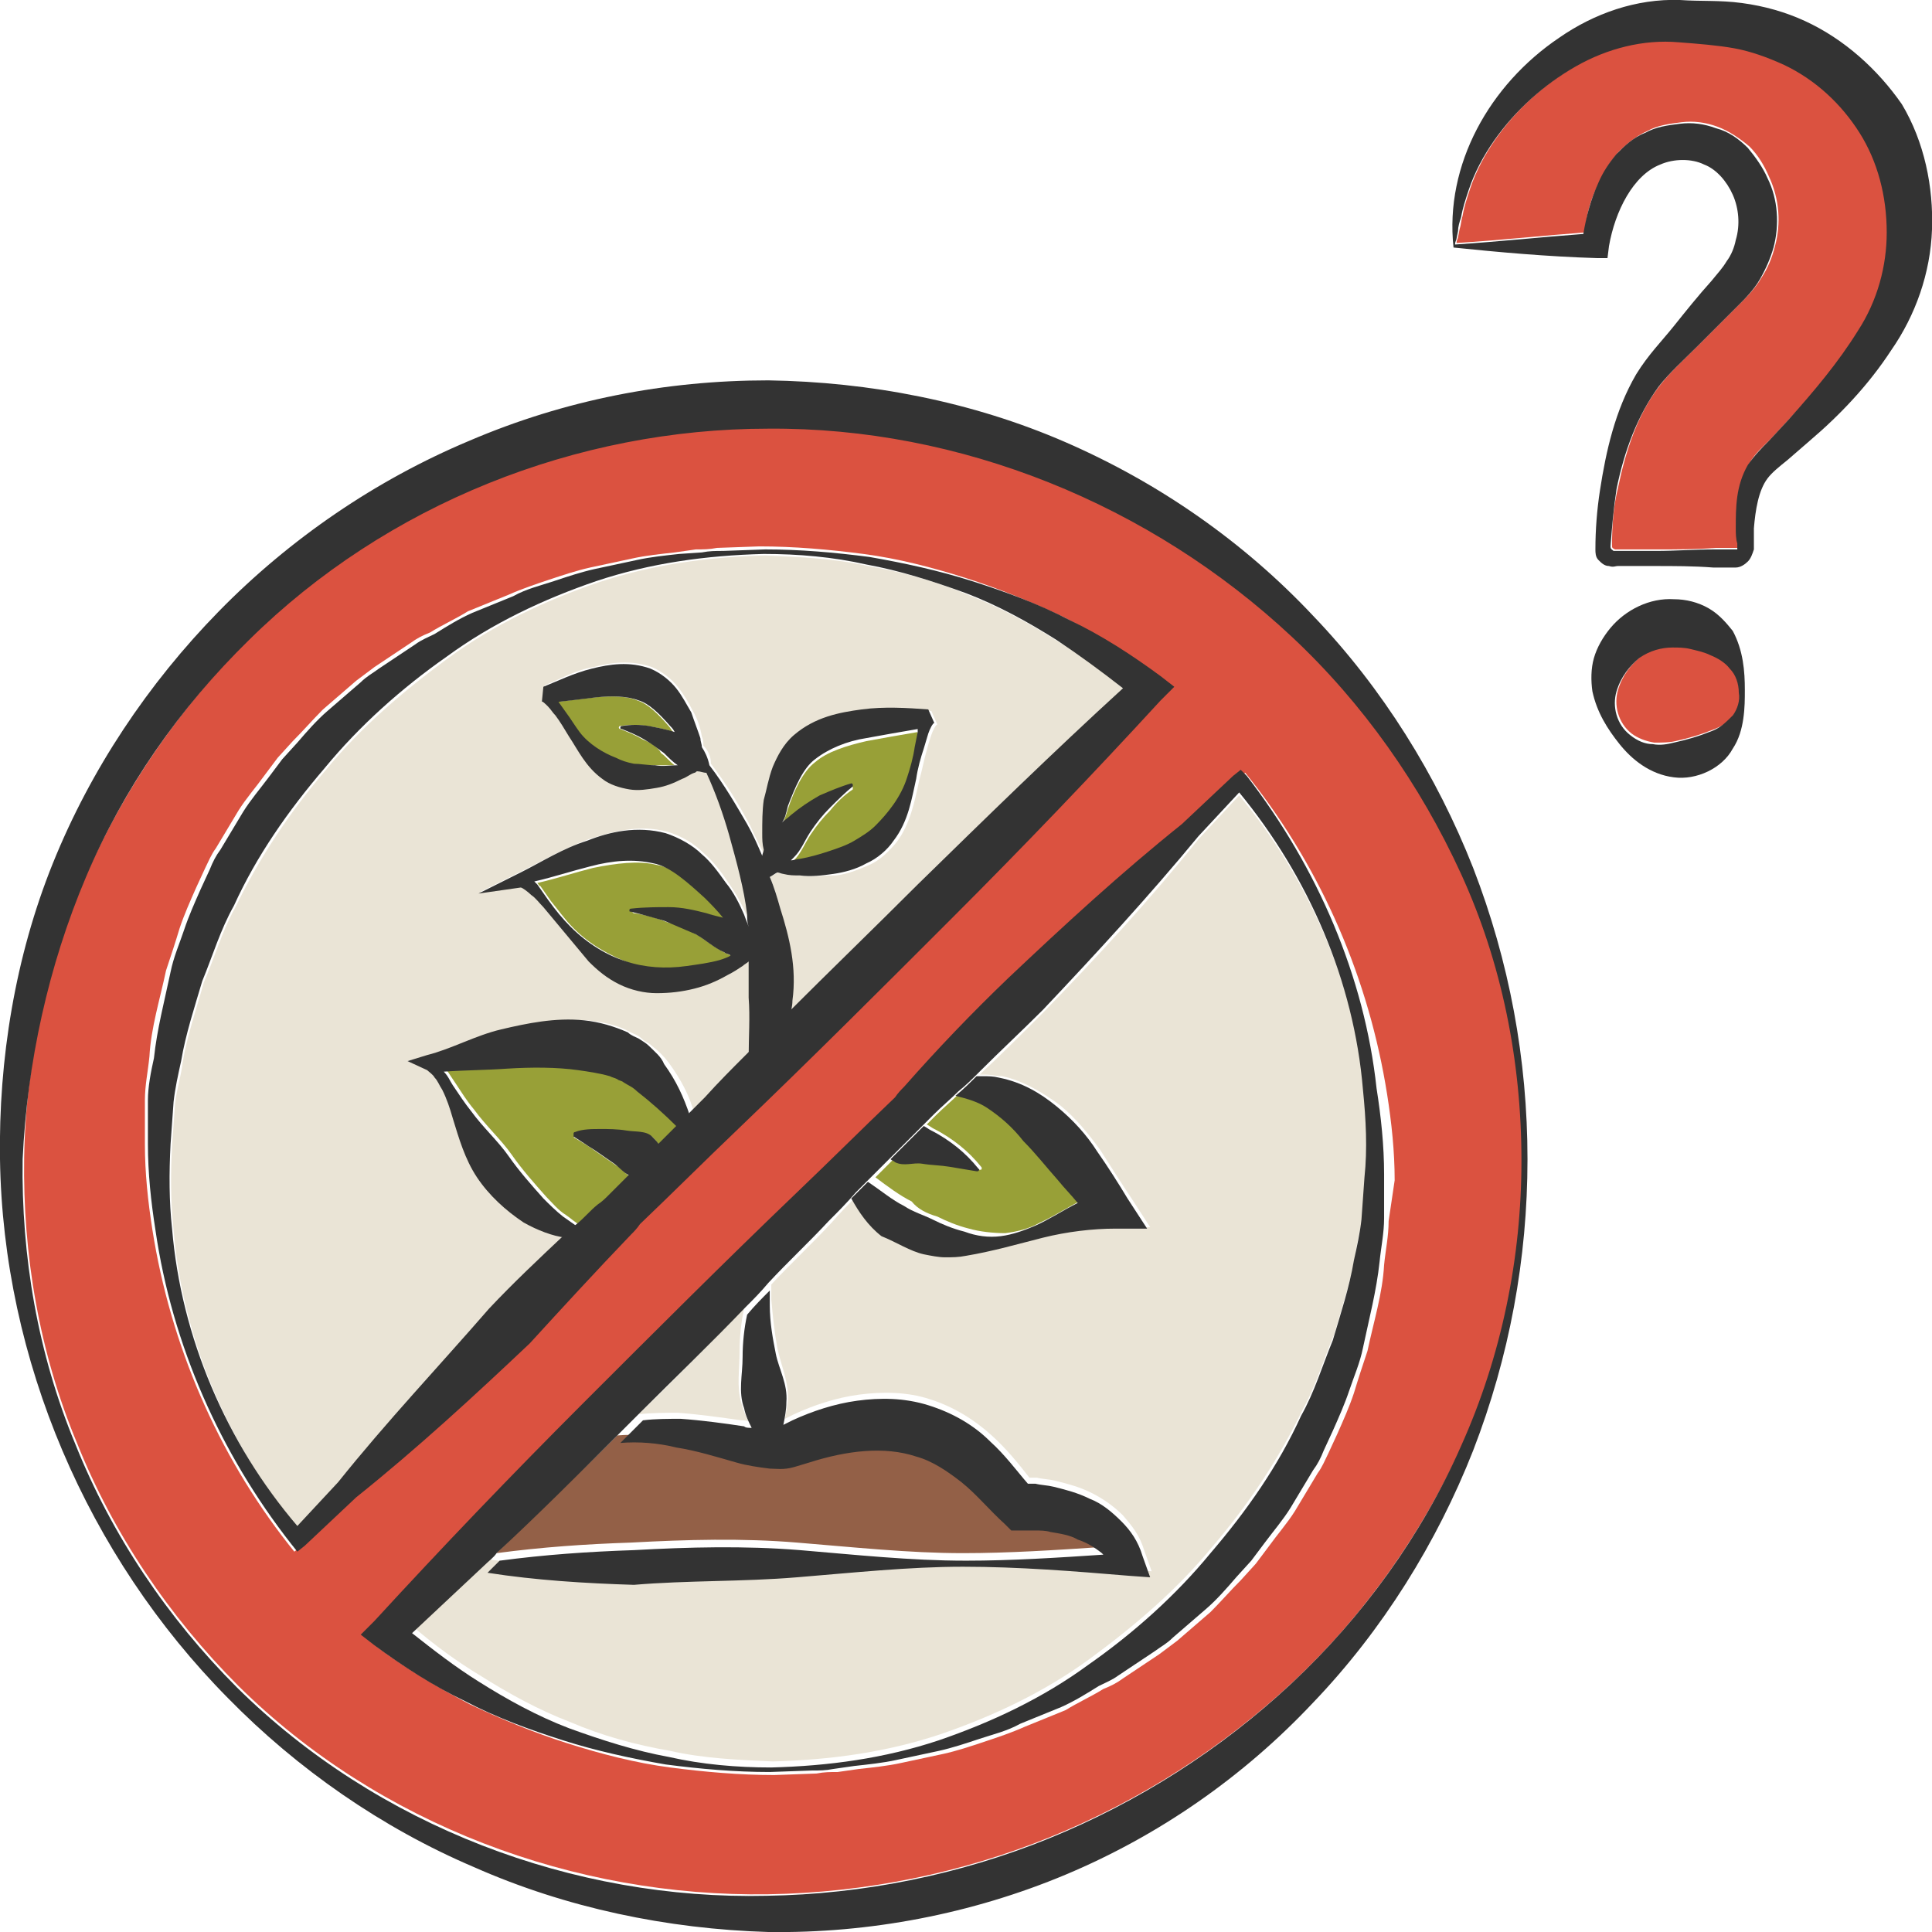 <?xml version="1.0" encoding="utf-8"?>
<!-- Generator: Adobe Illustrator 24.1.2, SVG Export Plug-In . SVG Version: 6.00 Build 0)  -->
<svg version="1.1" id="Layer_1" xmlns="http://www.w3.org/2000/svg" xmlns:xlink="http://www.w3.org/1999/xlink" x="0px" y="0px"
	 viewBox="0 0 128 128" style="enable-background:new 0 0 128 128;" xml:space="preserve">
<style type="text/css">
	.st0{fill:#EAE4D6;}
	.st1{fill:#98A037;}
	.st2{fill:#936047;}
	.st3{fill:#DB5240;}
	.st4{fill:#333333;}
</style>
<g>
	<path class="st0" d="M34.8,80.9c-1.3-0.8-2.3-1.8-3.1-3c-0.8-1.2-1.2-2.6-1.6-3.9c-0.2-0.6-0.4-1.3-0.7-1.9
		c-0.2-0.3-0.3-0.6-0.5-0.8c-0.2-0.3-0.4-0.5-0.5-0.5L27,70.3l1.5-0.4c1.6-0.4,3.2-1.3,4.9-1.7c1.7-0.4,3.5-0.7,5.5-0.6
		c1,0.1,2,0.3,2.9,0.8c0.2,0.1,0.5,0.2,0.7,0.4c0.2,0.2,0.5,0.3,0.7,0.5c0.4,0.3,0.8,0.7,1.1,1.1c0.8,1.1,1.4,2.2,1.7,3.4
		c0.3-0.3,0.7-0.7,1-1c0.9-0.9,1.8-1.8,2.7-2.8c0-1.4,0.1-2.7,0-4c-0.1-0.8,0-1.6,0-2.4c0,0,0,0,0,0c-0.1,0.1-0.3,0.2-0.4,0.3
		c-0.3,0.2-0.7,0.4-1,0.6c-0.7,0.4-1.4,0.7-2.2,0.9c-0.8,0.2-1.6,0.4-2.5,0.3c-0.8,0-1.8-0.2-2.5-0.6c-0.8-0.4-1.4-0.9-2-1.5
		c-0.6-0.6-1.1-1.2-1.5-1.8c-0.5-0.6-1-1.2-1.5-1.8c-0.3-0.3-0.5-0.6-0.8-0.8c-0.2-0.2-0.6-0.5-0.7-0.5l-2.8,0.4l2.8-1.4
		c1.4-0.7,2.8-1.5,4.4-2.1c1.6-0.5,3.3-1,5.2-0.5c1,0.3,1.8,0.8,2.4,1.4c0.7,0.6,1.2,1.3,1.6,1.9c0.5,0.7,0.9,1.4,1.2,2.1
		c0.1,0.2,0.2,0.5,0.3,0.8c0-0.3,0-0.5-0.1-0.8c-0.3-1.8-0.7-3.6-1.2-5.3c-0.4-1.4-0.9-2.8-1.5-4.1c-0.2,0-0.4,0-0.6-0.1
		c-0.1,0-0.1,0.1-0.2,0.1c-0.2,0.1-0.5,0.3-0.8,0.4c-0.5,0.3-1.1,0.4-1.7,0.6c-0.6,0.1-1.2,0.2-1.8,0.1c-0.6,0-1.3-0.3-1.8-0.7
		c-1.1-0.7-1.6-1.8-2.2-2.8c-0.3-0.5-0.6-0.9-0.9-1.4c-0.2-0.2-0.3-0.4-0.5-0.6c-0.1-0.2-0.4-0.4-0.4-0.3l0.1-1c1-0.4,2-1,3.2-1.2
		c1.1-0.3,2.5-0.5,3.9,0c0.7,0.3,1.3,0.8,1.7,1.3c0.4,0.5,0.7,1,1,1.6c0.3,0.5,0.5,1.1,0.6,1.7c0.1,0.2,0.1,0.4,0.1,0.6
		c0.3,0.3,0.5,0.7,0.5,1.2c1,1.3,1.8,2.6,2.6,4.1c0.3,0.7,0.7,1.4,1,2.1c0-0.1,0.1-0.3,0.1-0.4c0-0.4-0.1-0.7-0.1-1.1
		c0-0.7,0-1.5,0.1-2.2c0.1-0.7,0.3-1.5,0.6-2.2c0.3-0.7,0.7-1.5,1.4-2.1c1.4-1.2,3-1.5,4.5-1.7c1.5-0.2,3,0,4.4,0l0.4,0.9
		c-0.1,0-0.3,0.4-0.4,0.7c-0.1,0.3-0.2,0.6-0.3,1c-0.2,0.7-0.3,1.3-0.5,2c-0.3,1.4-0.6,2.9-1.5,4.1c-0.5,0.6-1.1,1.2-1.8,1.5
		c-0.7,0.3-1.4,0.6-2.2,0.7C54.5,58,53.7,58.1,53,58c-0.4,0-0.7-0.1-1.1-0.1c-0.1,0-0.3-0.1-0.4-0.1c-0.1,0.1-0.3,0.2-0.5,0.3
		c0.3,0.7,0.5,1.4,0.7,2.1c0.5,1.9,1.1,3.9,0.7,6c-0.1,0.4-0.1,0.7-0.2,1.1c2.9-2.9,5.7-5.8,8.7-8.6c4.5-4.4,9-8.8,13.6-13
		c-1.4-1.2-2.9-2.3-4.4-3.2c-1.9-1.2-3.9-2.3-6-3.1c-2.1-0.9-4.3-1.5-6.6-1.9c-2.2-0.5-4.5-0.6-6.8-0.7c-3.8,0.1-7.5,0.6-11.1,1.8
		c-3.5,1.2-6.9,2.8-9.9,5c-3,2.2-5.8,4.6-8.1,7.4c-2.4,2.8-4.4,5.8-6,9.1c-0.9,1.6-1.4,3.4-2.1,5c-0.5,1.8-1.1,3.5-1.4,5.3
		c-0.1,0.9-0.4,1.8-0.5,2.7l-0.2,2.8c-0.1,1.8-0.1,3.7,0.1,5.6c0.6,7.2,3.6,14.2,8.2,19.7l2.7-2.9c3.2-4,6.7-7.8,10.3-11.5
		c1.6-1.7,3.3-3.3,5-4.9C36.6,81.8,35.6,81.5,34.8,80.9z"/>
	<path class="st1" d="M46.3,62c-0.7-0.4-1.4-0.7-2.1-0.9c-0.7-0.3-1.5-0.5-2.2-0.6l0,0c-0.1,0-0.1-0.1-0.1-0.1c0,0,0-0.1,0.1-0.1
		c0.8-0.2,1.6-0.2,2.5-0.1c0.8,0.1,1.7,0.2,2.5,0.4c0.4,0.1,0.7,0.2,1.1,0.3c-0.4-0.4-0.8-0.9-1.2-1.3c-1.1-1.1-2.2-2.1-3.4-2.3
		c-1.2-0.3-2.7-0.1-4.2,0.2c-1.2,0.3-2.4,0.7-3.7,1c0.1,0.1,0.1,0.2,0.2,0.2l0.7,1c0.5,0.6,0.9,1.2,1.5,1.8c1.1,1.1,2.4,1.8,3.7,2.3
		c1.2,0.4,2.6,0.5,4,0.3c0.7-0.1,1.4-0.2,2.2-0.4c0.3-0.1,0.6-0.2,0.9-0.2c-0.1-0.1-0.3-0.1-0.4-0.2C47.5,62.9,46.9,62.4,46.3,62z"
		/>
	<path class="st0" d="M44.9,93.6c1.4,0.1,2.8,0.3,4.2,0.5c0.2,0,0.4,0,0.5,0.1c-0.2-0.4-0.4-0.9-0.5-1.3c-0.3-1-0.1-2.2-0.1-3.4
		c0-0.9,0.1-1.9,0.3-2.8c-2.3,2.3-4.6,4.7-7,7C43.2,93.6,44.1,93.6,44.9,93.6z"/>
	<path class="st1" d="M62.1,80.6c0.6,0.3,1.3,0.6,2.1,0.8c0.7,0.2,1.6,0.3,2.4,0.3c0.8-0.1,1.6-0.3,2.3-0.7c0.9-0.4,1.8-1,2.8-1.5
		c-0.4-0.5-0.9-1-1.3-1.5c-0.8-0.9-1.5-1.8-2.3-2.6c-0.8-0.8-1.5-1.6-2.4-2.2c-0.6-0.4-1.3-0.6-2.1-0.8c-0.5,0.5-1.1,1-1.6,1.5
		c-0.2,0.2-0.4,0.4-0.6,0.6c0.2,0.1,0.3,0.2,0.5,0.3c0.6,0.3,1.2,0.7,1.7,1.1c0.5,0.4,1,0.9,1.4,1.4c0.1,0.1,0,0.2,0,0.2
		c0,0-0.1,0-0.1,0l0,0c-0.6-0.1-1.2-0.3-1.8-0.3c-0.6-0.1-1.2-0.1-1.8-0.2c-0.6,0-1.2,0.2-1.7-0.1c-0.1-0.1-0.2-0.1-0.3-0.2
		c-0.4,0.4-0.9,0.9-1.3,1.3c0.8,0.6,1.6,1.2,2.4,1.6C60.8,80.1,61.4,80.4,62.1,80.6z"/>
	<path class="st1" d="M54.3,52.9c0.7-0.3,1.3-0.7,2.1-0.8c0.1,0,0.1,0,0.1,0.1c0,0,0,0.1,0,0.1l0,0c-0.6,0.4-1.1,0.9-1.5,1.4
		c-0.5,0.5-0.9,1-1.3,1.6c-0.4,0.6-0.6,1.2-1.1,1.7c-0.1,0.1-0.1,0.1-0.2,0.2c0.2,0,0.4-0.1,0.6-0.1c0.7-0.2,1.3-0.3,1.9-0.5
		c0.6-0.2,1.2-0.5,1.7-0.7c0.5-0.3,1-0.7,1.4-1c0.9-0.8,1.7-1.9,2.1-3.2c0.2-0.6,0.4-1.3,0.5-2l0.2-1c0-0.1,0-0.1,0-0.2
		c-1.2,0.2-2.3,0.4-3.4,0.6c-1.3,0.3-2.6,0.7-3.4,1.4c-0.8,0.6-1.4,1.9-1.8,3.1c-0.1,0.4-0.3,0.8-0.4,1.2c0.2-0.2,0.4-0.3,0.6-0.5
		C53,53.7,53.6,53.3,54.3,52.9z"/>
	<path class="st2" d="M52.8,102.2c3.7,0.3,7.4,0.7,11,0.7c3,0,6.1-0.2,9.1-0.4c0,0-0.1-0.1-0.1-0.1c-0.5-0.4-1-0.7-1.6-0.9
		c-0.6-0.2-1.2-0.4-1.8-0.5c-0.3,0-0.7-0.1-1-0.1l-1,0l-0.6,0l-0.4-0.4c-1.1-1.1-1.9-2.1-2.9-2.8c-0.9-0.8-1.9-1.4-3-1.7
		c-2.1-0.7-4.7-0.4-7.1,0.4l-1,0.3c-0.7,0.2-1.1,0.2-1.6,0.1c-0.8-0.1-1.5-0.3-2.2-0.4c-1.4-0.3-2.7-0.7-4-1
		c-1.3-0.3-2.5-0.4-3.7-0.3c0,0-0.1,0.1-0.1,0.1c-2.6,2.6-5.3,5.1-7.9,7.7c3-0.4,5.9-0.6,8.9-0.7C45.5,102,49.2,101.9,52.8,102.2z"
		/>
	<path class="st1" d="M41.5,71.6c-0.1-0.1-0.3-0.1-0.4-0.2c-0.2,0-0.3-0.1-0.5-0.2c-0.7-0.2-1.3-0.3-2.1-0.4
		c-1.5-0.2-3.1-0.2-4.7-0.1c-1.4,0.1-2.8,0.1-4.2,0.2c0,0,0,0,0,0c0.2,0.3,0.4,0.6,0.6,0.9c0.4,0.6,0.7,1.1,1.2,1.7
		c0.8,1.1,1.8,2,2.5,3c0.7,1,1.5,1.9,2.3,2.8c0.4,0.4,0.8,0.9,1.3,1.2c0.3,0.2,0.6,0.5,1,0.7c0.5-0.4,0.9-0.9,1.4-1.3
		c0.2-0.2,0.4-0.4,0.7-0.6c0.4-0.4,0.9-0.9,1.3-1.3c-0.4-0.1-0.7-0.6-1.1-0.8l-1.3-0.9c-0.4-0.3-0.9-0.6-1.4-0.9l0,0
		c-0.1,0-0.1-0.1,0-0.2c0,0,0.1-0.1,0.1-0.1c0.6-0.1,1.2-0.2,1.7-0.2c0.6,0,1.2,0,1.7,0.1c0.6,0.1,1.3,0,1.7,0.4
		c0.2,0.2,0.3,0.4,0.5,0.6c0.5-0.5,0.9-0.9,1.4-1.4c-0.9-0.9-1.8-1.8-2.7-2.4C42.1,71.9,41.8,71.7,41.5,71.6z"/>
	<path class="st1" d="M42.6,49c-0.5-0.3-1-0.5-1.5-0.7l0,0c-0.1,0-0.1-0.1-0.1-0.1c0,0,0-0.1,0.1-0.1c0.6-0.1,1.2-0.1,1.8,0
		c0.6,0.1,1.2,0.2,1.7,0.4c0,0,0,0,0,0c-0.1-0.1-0.2-0.3-0.3-0.4c-0.7-0.8-1.4-1.5-2.1-1.7c-0.7-0.3-1.7-0.3-2.8-0.2
		c-0.8,0.1-1.6,0.2-2.5,0.3l0.4,0.7c0.3,0.5,0.5,0.9,0.9,1.3c0.7,0.8,1.6,1.4,2.4,1.7c0.4,0.2,0.8,0.3,1.2,0.4
		c0.4,0.1,0.9,0.1,1.4,0.1c0.5,0,1,0,1.5,0c-0.3-0.2-0.6-0.6-0.9-0.8C43.6,49.5,43.1,49.2,42.6,49z"/>
	<path class="st3" d="M85.6,42.1c-9.4-8.8-22-13.8-34.7-13.8c-12.7,0-25.4,5.1-34.4,14c-4.5,4.5-8.2,9.8-10.8,15.7
		c-2.5,5.9-4,12.2-4.1,18.7c-0.1,6.4,1,12.9,3.5,18.9c2.4,6,6.1,11.5,10.7,16.1c9.3,9.2,22.3,14,35.1,13.8
		c6.4-0.1,12.8-1.4,18.7-3.8c5.9-2.4,11.4-5.9,16.1-10.3c4.7-4.4,8.5-9.8,11.2-15.7c2.7-5.9,4-12.5,4-19c0-6.5-1.4-13-4-19
		C94.2,51.9,90.3,46.5,85.6,42.1z M20,102.4l-0.5,0.4l-0.4-0.5c-4.7-6-7.8-13.2-9-20.8c-0.3-1.9-0.5-3.8-0.5-5.7l0-2.9
		c0-1,0.2-1.9,0.3-2.9c0.1-1.9,0.7-3.8,1.1-5.7c0.3-0.9,0.6-1.8,0.9-2.8c0.3-0.9,0.7-1.8,1.1-2.7l0.6-1.3c0.2-0.4,0.4-0.9,0.7-1.3
		l1.5-2.5c0.5-0.8,1.2-1.6,1.7-2.3l0.9-1.2l1-1.1c0.7-0.7,1.3-1.4,2-2.1c0.7-0.6,1.5-1.3,2.2-1.9c0.4-0.3,0.8-0.6,1.2-0.9l1.2-0.8
		l1.2-0.8c0.4-0.3,0.8-0.5,1.3-0.7c0.8-0.5,1.7-0.9,2.5-1.4l2.7-1.1c0.9-0.4,1.8-0.7,2.7-1c0.9-0.3,1.8-0.6,2.7-0.8l2.8-0.6
		c0.9-0.2,1.9-0.3,2.8-0.4l1.4-0.2c0.5,0,0.9,0,1.4-0.1l2.8-0.1c2.3,0,4.6,0.2,6.9,0.5c2.3,0.3,4.6,0.9,6.8,1.6
		c2.2,0.7,4.4,1.6,6.5,2.6c2.1,1.1,4.1,2.3,6,3.7l0.9,0.7l-0.9,0.9c-4.5,4.9-9.1,9.7-13.8,14.4c-4.7,4.7-9.4,9.4-14.2,14
		c-2.2,2.1-4.3,4.2-6.5,6.3c-0.2,0.2-0.4,0.4-0.6,0.7c-2.3,2.4-4.6,4.8-6.9,7.2c-3.7,3.5-7.5,7-11.5,10.2L20,102.4z M92,80.9
		c0,1-0.2,1.9-0.3,2.9c-0.1,1.9-0.7,3.8-1.1,5.7c-0.3,0.9-0.6,1.8-0.9,2.8c-0.3,0.9-0.7,1.8-1.1,2.7l-0.6,1.3
		c-0.2,0.4-0.4,0.9-0.7,1.3l-1.5,2.5c-0.5,0.8-1.2,1.6-1.7,2.3l-0.9,1.2l-1,1.1c-0.7,0.7-1.3,1.4-2,2.1c-0.7,0.6-1.5,1.3-2.2,1.9
		c-0.4,0.3-0.8,0.6-1.2,0.9l-1.2,0.8l-1.2,0.8c-0.4,0.3-0.8,0.5-1.3,0.7c-0.8,0.5-1.7,0.9-2.5,1.4l-2.7,1.1c-0.9,0.4-1.8,0.7-2.7,1
		c-0.9,0.3-1.8,0.6-2.7,0.8l-2.8,0.6c-0.9,0.2-1.9,0.3-2.8,0.4l-1.4,0.2c-0.5,0-0.9,0-1.4,0.1l-2.8,0.1c-2.3,0-4.6-0.2-6.9-0.5
		c-2.3-0.3-4.6-0.9-6.8-1.6c-2.2-0.7-4.4-1.6-6.5-2.6c-2.1-1.1-4.1-2.3-6-3.7l-0.9-0.7l0.9-0.9c4.5-4.9,9.1-9.7,13.8-14.4
		c4.7-4.7,9.4-9.4,14.2-14c2.2-2.1,4.3-4.2,6.5-6.3c0.2-0.2,0.4-0.4,0.6-0.7c2.3-2.4,4.6-4.8,6.9-7.2c3.7-3.5,7.5-7,11.5-10.2
		l3.4-3.2l0.5-0.4l0.4,0.5c4.7,6,7.8,13.2,9,20.8c0.3,1.9,0.5,3.8,0.5,5.7L92,80.9z"/>
	<path class="st3" d="M118.3,4.2c-1-0.5-2.1-0.9-3.3-1.1c-1.1-0.2-2.5-0.2-3.7-0.4c-2.3-0.2-4.7,0.4-6.8,1.6c-2.1,1.2-4,2.9-5.4,4.9
		c-0.7,1-1.3,2.1-1.7,3.3c-0.2,0.6-0.4,1.2-0.5,1.8c-0.1,0.3-0.1,0.6-0.2,0.9l-0.1,0.5c0,0.1-0.1,0.2-0.1,0.4
		c3.1-0.2,5.8-0.5,8.5-0.7c0.1-1.2,0.4-2.3,1-3.4c0.3-0.7,0.7-1.3,1.2-1.9c0.5-0.5,1.2-1.1,1.9-1.4c0.7-0.4,1.5-0.5,2.3-0.6
		c0.8-0.1,1.6,0,2.4,0.3c0.8,0.3,1.5,0.8,2.1,1.3c0.6,0.6,1,1.3,1.3,2c0.7,1.5,0.8,3.1,0.4,4.6c-0.2,0.8-0.5,1.5-0.9,2.1
		c-0.4,0.7-1,1.3-1.4,1.7c-0.9,0.9-1.8,1.8-2.7,2.7c-0.9,0.9-1.9,1.8-2.6,2.7c-1.5,1.9-2.3,4.4-2.8,6.8c-0.3,1.2-0.4,2.5-0.4,3.8
		c0,0.2,0,0.2,0.2,0.3c0,0,0.2,0,0.4,0l0.5,0l1.9,0c1.3,0,2.6,0,3.9-0.1l1,0c0.1,0,0.4,0,0.4,0c0,0,0,0,0.1,0c0,0,0,0,0,0l0-0.4
		c0-0.3,0-0.7-0.1-1c0-1.3,0-2.8,0.8-4.2c0.4-0.7,0.9-1.1,1.4-1.6l1.3-1.4c1.8-1.9,3.4-3.8,4.6-5.9c1.3-2,1.9-4.3,2-6.7
		c0-2.3-0.6-4.6-1.8-6.6C122.1,6.8,120.3,5.2,118.3,4.2z"/>
	<path class="st0" d="M82.1,52.7l-2.7,2.9c-3.2,4-6.7,7.8-10.3,11.5c-1.4,1.4-2.8,2.8-4.2,4.1c0.1,0,0.2,0,0.4,0
		c0.4,0,0.7,0.1,1.1,0.1c1.4,0.3,2.7,1.1,3.8,1.9c1.1,0.9,1.9,1.9,2.7,3c0.7,1.1,1.4,2.2,2,3.1l1.3,2l-2.1,0c-1.4,0-3.1,0.2-4.8,0.6
		c-1.7,0.4-3.3,0.9-5.1,1.2c-0.5,0.1-0.9,0.1-1.4,0.1c-0.5,0-1-0.1-1.4-0.2c-0.9-0.3-1.8-0.8-2.5-1.4c-0.9-0.7-1.5-1.6-2-2.5
		c-0.6,0.6-1.2,1.2-1.8,1.9c-1.3,1.4-2.7,2.7-4,4.1c0,0.3,0,0.7,0,1c0.1,1.1,0.2,2.1,0.4,3.2c0.2,1,0.7,2.1,0.7,3.2
		c0,0.5-0.1,1-0.2,1.5l0.6-0.3c1.3-0.6,2.8-1.1,4.3-1.3c1.5-0.2,3.2-0.2,4.7,0.3c1.6,0.5,3,1.4,4.1,2.4c1,0.9,1.8,1.9,2.5,2.8l0.5,0
		c0.4,0.1,0.8,0.1,1.2,0.2c0.8,0.2,1.6,0.4,2.4,0.8c0.8,0.4,1.5,0.9,2.1,1.5c0.6,0.7,1.1,1.3,1.4,2.3l0.5,1.4l-1.4-0.1
		c-3.7-0.3-7.4-0.6-11-0.6c-3.7,0-7.4,0.4-11,0.7c-3.7,0.3-7.4,0.2-11,0c-3.2-0.2-6.5-0.4-9.7-0.8c-1.6,1.5-3.2,3-4.8,4.5
		c1.4,1.2,2.9,2.3,4.4,3.2c1.9,1.2,3.9,2.3,6,3.1c2.1,0.9,4.3,1.5,6.6,1.9c2.2,0.5,4.5,0.6,6.8,0.7c3.8-0.1,7.5-0.6,11.1-1.8
		c3.5-1.2,6.9-2.8,9.9-5c3-2.2,5.8-4.6,8.1-7.4c2.4-2.8,4.4-5.8,6-9.1c0.9-1.6,1.4-3.4,2.1-5c0.5-1.8,1.1-3.5,1.4-5.3
		c0.1-0.9,0.4-1.8,0.5-2.7l0.2-2.8c0.1-1.8,0.1-3.7-0.1-5.6C89.7,65.2,86.7,58.2,82.1,52.7z"/>
	<path class="st3" d="M113.4,43.3c-0.5-0.2-0.9-0.3-1.3-0.4c-0.4-0.1-0.8-0.1-1.2-0.1c-0.8,0-1.6,0.2-2.2,0.7
		c-0.6,0.5-1.2,1.2-1.5,2.2c-0.3,1,0,2.2,0.9,2.9c0.4,0.3,0.9,0.5,1.5,0.6c0.5,0,1,0,1.4-0.1c0.9-0.2,1.6-0.4,2.6-0.8
		c0.5-0.2,1-0.5,1.3-1c0.4-0.4,0.6-1,0.5-1.6c0-0.6-0.2-1.1-0.6-1.6C114.4,43.8,113.9,43.5,113.4,43.3z"/>
	<path class="st4" d="M52.8,104.5c3.7-0.3,7.4-0.7,11-0.7c3.7,0,7.4,0.3,11,0.6l1.4,0.1l-0.5-1.4c-0.3-1-0.8-1.7-1.4-2.3
		c-0.6-0.6-1.3-1.2-2.1-1.5c-0.8-0.4-1.6-0.6-2.4-0.8c-0.4-0.1-0.8-0.1-1.2-0.2l-0.5,0c-0.7-0.8-1.5-1.9-2.5-2.8
		c-1.1-1.1-2.5-1.9-4.1-2.4c-1.6-0.5-3.2-0.5-4.7-0.3c-1.5,0.2-3,0.7-4.3,1.3l-0.6,0.3c0.1-0.5,0.2-1,0.2-1.5
		c0.1-1.2-0.5-2.2-0.7-3.2c-0.2-1-0.4-2.1-0.4-3.2c0-0.3,0-0.7,0-1c-0.5,0.5-1,1-1.5,1.6c-0.2,0.9-0.3,1.9-0.3,2.8
		c0,1.2-0.3,2.3,0.1,3.4c0.1,0.5,0.3,0.9,0.5,1.3c-0.2,0-0.4,0-0.5-0.1c-1.3-0.2-2.8-0.4-4.2-0.5c-0.8,0-1.7,0-2.5,0.1
		c-0.5,0.5-1,1-1.5,1.5c1.2-0.1,2.5,0,3.7,0.3c1.3,0.2,2.6,0.6,4,1c0.7,0.2,1.4,0.3,2.2,0.4c0.4,0,0.9,0.1,1.6-0.1l1-0.3
		c2.5-0.8,5-1.1,7.1-0.4c1.1,0.3,2.1,1,3,1.7c1,0.8,1.8,1.8,2.9,2.8l0.4,0.4l0.6,0l1,0c0.3,0,0.7,0,1,0.1c0.6,0.1,1.3,0.2,1.8,0.5
		c0.6,0.2,1.1,0.5,1.6,0.9c0,0,0.1,0.1,0.1,0.1c-3,0.2-6.1,0.4-9.1,0.4c-3.7,0-7.4-0.4-11-0.7c-3.7-0.3-7.4-0.2-11,0
		c-3,0.1-5.9,0.3-8.9,0.7c-0.3,0.3-0.5,0.5-0.8,0.8c3.2,0.5,6.5,0.7,9.7,0.8C45.5,104.7,49.2,104.8,52.8,104.5z"/>
	<path class="st4" d="M61.2,83.1c0.5,0.1,1,0.2,1.4,0.2c0.5,0,0.9,0,1.4-0.1c1.8-0.3,3.5-0.8,5.1-1.2c1.6-0.4,3.3-0.6,4.8-0.6l2.1,0
		l-1.3-2c-0.6-1-1.3-2.1-2-3.1c-0.7-1.1-1.6-2.1-2.7-3c-1.1-0.9-2.3-1.6-3.8-1.9c-0.4-0.1-0.7-0.1-1.1-0.1c-0.1,0-0.3,0-0.4,0
		c-0.4,0.4-0.9,0.9-1.4,1.3c0.8,0.2,1.5,0.4,2.1,0.8c0.9,0.6,1.7,1.3,2.4,2.2c0.8,0.8,1.5,1.7,2.3,2.6c0.4,0.5,0.9,1,1.3,1.5
		c-1,0.5-1.9,1.1-2.8,1.5c-0.7,0.3-1.5,0.6-2.3,0.7c-0.8,0.1-1.6,0-2.4-0.3c-0.8-0.2-1.5-0.5-2.1-0.8c-0.6-0.3-1.3-0.5-1.9-0.9
		c-0.8-0.4-1.5-1-2.4-1.6c-0.4,0.4-0.7,0.7-1.1,1.1c0.5,0.9,1.1,1.8,2,2.5C59.4,82.3,60.3,82.9,61.2,83.1z"/>
	<path class="st4" d="M61.1,77.1c0.6,0.1,1.2,0.1,1.8,0.2c0.6,0.1,1.2,0.2,1.8,0.3l0,0c0,0,0.1,0,0.1,0c0.1-0.1,0.1-0.1,0-0.2
		c-0.4-0.5-0.9-1-1.4-1.4c-0.5-0.4-1.1-0.8-1.7-1.1c-0.2-0.1-0.3-0.2-0.5-0.3c0,0,0,0,0,0c-0.7,0.7-1.5,1.5-2.2,2.2
		c0.1,0.1,0.2,0.1,0.3,0.2C59.9,77.3,60.5,77,61.1,77.1z"/>
	<path class="st4" d="M43,69.3c-0.2-0.2-0.4-0.3-0.7-0.5c-0.2-0.1-0.5-0.2-0.7-0.4c-0.9-0.4-1.9-0.7-2.9-0.8
		c-1.9-0.2-3.8,0.2-5.5,0.6c-1.7,0.4-3.3,1.3-4.9,1.7L27,70.3l1.3,0.6c0.1,0.1,0.4,0.3,0.5,0.5c0.2,0.2,0.3,0.5,0.5,0.8
		c0.3,0.6,0.5,1.2,0.7,1.9c0.4,1.3,0.8,2.7,1.6,3.9c0.8,1.2,1.9,2.2,3.1,3c0.9,0.5,1.9,0.9,2.8,1c0.3-0.2,0.5-0.5,0.8-0.7
		c-0.3-0.2-0.7-0.5-1-0.7c-0.5-0.4-0.9-0.8-1.3-1.2c-0.8-0.9-1.6-1.8-2.3-2.8c-0.7-1-1.7-1.9-2.5-3c-0.4-0.5-0.8-1.1-1.2-1.7
		c-0.2-0.3-0.3-0.6-0.6-0.9c0,0,0,0,0,0c1.4-0.1,2.8-0.1,4.2-0.2c1.6-0.1,3.3-0.1,4.7,0.1c0.7,0.1,1.4,0.2,2.1,0.4
		c0.2,0.1,0.3,0.1,0.5,0.2c0.1,0.1,0.3,0.1,0.4,0.2c0.3,0.2,0.6,0.3,0.9,0.6c0.9,0.7,1.8,1.5,2.7,2.4c0.3-0.3,0.5-0.5,0.8-0.8
		c-0.4-1.2-0.9-2.3-1.7-3.4C43.8,70,43.4,69.7,43,69.3z"/>
	<path class="st4" d="M41.5,74.9c-0.6-0.1-1.2-0.1-1.7-0.1c-0.6,0-1.2,0-1.7,0.2c0,0-0.1,0-0.1,0.1c0,0.1,0,0.2,0,0.2l0,0
		c0.5,0.3,0.9,0.6,1.4,0.9l1.3,0.9c0.4,0.3,0.7,0.7,1.1,0.8c0.6-0.7,1.3-1.3,1.9-2c-0.1-0.2-0.3-0.4-0.5-0.6
		C42.8,74.9,42.1,75,41.5,74.9z"/>
	<path class="st4" d="M51.7,60.2c-0.2-0.7-0.4-1.4-0.7-2.1c0.2-0.1,0.3-0.2,0.5-0.3c0.1,0,0.3,0.1,0.4,0.1c0.4,0.1,0.7,0.1,1.1,0.1
		c0.7,0.1,1.5,0,2.2-0.1c0.7-0.1,1.5-0.3,2.2-0.7c0.7-0.3,1.4-0.9,1.8-1.5c1-1.3,1.2-2.8,1.5-4.1c0.1-0.7,0.3-1.4,0.5-2
		c0.1-0.3,0.2-0.7,0.3-1c0.1-0.3,0.3-0.7,0.4-0.7l-0.4-0.9c-1.4-0.1-2.9-0.2-4.4,0c-1.5,0.2-3.1,0.5-4.5,1.7
		c-0.7,0.6-1.1,1.4-1.4,2.1c-0.3,0.8-0.4,1.5-0.6,2.2c-0.1,0.7-0.1,1.5-0.1,2.2c0,0.4,0,0.7,0.1,1.1c0,0.1-0.1,0.3-0.1,0.4
		c-0.3-0.7-0.6-1.4-1-2.1C48.8,53.4,48,52,47,50.7c-0.1-0.5-0.3-0.9-0.5-1.2c0-0.2-0.1-0.4-0.1-0.6c-0.2-0.6-0.4-1.1-0.6-1.7
		c-0.3-0.5-0.6-1.1-1-1.6c-0.4-0.5-1-1-1.7-1.3c-1.4-0.5-2.7-0.3-3.9,0c-1.2,0.3-2.2,0.8-3.2,1.2l-0.1,1c0-0.1,0.3,0.2,0.4,0.3
		c0.2,0.2,0.3,0.4,0.5,0.6c0.3,0.4,0.6,0.9,0.9,1.4c0.6,0.9,1.1,2,2.2,2.8c0.5,0.4,1.2,0.6,1.8,0.7c0.6,0.1,1.2,0,1.8-0.1
		c0.6-0.1,1.1-0.3,1.7-0.6c0.3-0.1,0.5-0.3,0.8-0.4c0.1,0,0.1-0.1,0.2-0.1c0.2,0,0.4,0.1,0.6,0.1c0.6,1.3,1.1,2.7,1.5,4.1
		c0.5,1.8,1,3.6,1.2,5.3c0,0.3,0,0.5,0.1,0.8c-0.1-0.3-0.2-0.5-0.3-0.8c-0.3-0.7-0.7-1.5-1.2-2.1c-0.5-0.7-1-1.4-1.6-1.9
		c-0.6-0.6-1.5-1.1-2.4-1.4c-1.9-0.5-3.7-0.1-5.2,0.5c-1.6,0.5-3,1.4-4.4,2.1l-2.8,1.4l2.8-0.4c0.1,0,0.5,0.3,0.7,0.5
		c0.3,0.2,0.5,0.5,0.8,0.8c0.5,0.6,1,1.2,1.5,1.8c0.5,0.6,1,1.2,1.5,1.8c0.6,0.6,1.2,1.1,2,1.5c0.8,0.4,1.7,0.6,2.5,0.6
		c0.9,0,1.7-0.1,2.5-0.3c0.8-0.2,1.5-0.5,2.2-0.9c0.4-0.2,0.7-0.4,1-0.6c0.1-0.1,0.3-0.2,0.4-0.3c0,0,0,0,0,0c0,0.8,0,1.6,0,2.4
		c0.1,1.3,0,2.6,0,4c0.9-0.9,1.8-1.8,2.7-2.7c0.1-0.4,0.2-0.7,0.2-1.1C52.8,64.1,52.3,62.1,51.7,60.2z M52.2,53.4
		c0.5-1.3,1-2.5,1.8-3.1c0.9-0.7,2.1-1.2,3.4-1.4c1.1-0.2,2.2-0.4,3.4-0.6c0,0.1,0,0.1,0,0.2l-0.2,1c-0.1,0.7-0.3,1.4-0.5,2
		c-0.4,1.3-1.3,2.4-2.1,3.2c-0.4,0.4-0.9,0.7-1.4,1c-0.5,0.3-1.1,0.5-1.7,0.7c-0.6,0.2-1.3,0.4-1.9,0.5c-0.2,0-0.4,0.1-0.6,0.1
		c0.1-0.1,0.1-0.1,0.2-0.2c0.5-0.5,0.7-1.1,1.1-1.7c0.4-0.6,0.8-1.1,1.3-1.6c0.5-0.5,1-1,1.5-1.4l0,0c0,0,0-0.1,0-0.1
		c0-0.1-0.1-0.1-0.1-0.1c-0.7,0.2-1.4,0.5-2.1,0.8c-0.7,0.4-1.3,0.8-1.9,1.3c-0.2,0.2-0.4,0.3-0.6,0.5C52,54.3,52.1,53.8,52.2,53.4z
		 M43.4,50.7c-0.5,0-1-0.1-1.4-0.1c-0.5-0.1-0.8-0.2-1.2-0.4c-0.8-0.3-1.8-0.9-2.4-1.7c-0.3-0.4-0.6-0.9-0.9-1.3L37,46.5
		c0.9-0.1,1.7-0.2,2.5-0.3c1-0.1,2-0.1,2.8,0.2c0.7,0.2,1.4,0.9,2.1,1.7c0.1,0.1,0.2,0.2,0.3,0.4c0,0,0,0,0,0
		c-0.6-0.2-1.2-0.3-1.7-0.4c-0.6-0.1-1.2-0.1-1.8,0c0,0-0.1,0-0.1,0.1c0,0.1,0,0.1,0.1,0.1l0,0c0.5,0.2,1,0.4,1.5,0.7
		c0.5,0.3,0.9,0.6,1.3,0.9c0.3,0.3,0.6,0.6,0.9,0.8C44.4,50.7,43.9,50.8,43.4,50.7z M47.7,63.6c-0.7,0.2-1.5,0.3-2.2,0.4
		c-1.4,0.2-2.8,0.1-4-0.3c-1.3-0.4-2.6-1.2-3.7-2.3c-0.5-0.5-1-1.1-1.5-1.8l-0.7-1c-0.1-0.1-0.1-0.1-0.2-0.2c1.3-0.3,2.5-0.7,3.7-1
		c1.5-0.4,2.9-0.5,4.2-0.2c1.1,0.2,2.3,1.3,3.4,2.3c0.4,0.4,0.8,0.8,1.2,1.3c-0.4-0.1-0.8-0.2-1.1-0.3c-0.8-0.2-1.6-0.4-2.5-0.4
		c-0.8,0-1.6,0-2.5,0.1c0,0-0.1,0-0.1,0.1c0,0.1,0,0.1,0.1,0.1l0,0c0.8,0.2,1.5,0.4,2.2,0.6c0.7,0.3,1.4,0.6,2.1,0.9
		c0.7,0.4,1.2,0.9,1.9,1.2c0.1,0.1,0.3,0.1,0.4,0.2C48.3,63.4,48,63.5,47.7,63.6z"/>
	<path class="st4" d="M119.6,1.4c-1.3-0.6-2.7-1-4.2-1.2c-1.5-0.2-2.7-0.1-4.1-0.2c-2.9-0.1-5.7,0.9-8,2.5c-4.6,3.1-7.6,8.4-7,13.9
		c2.9,0.3,6.2,0.6,9.5,0.7l0.7,0l0.1-0.8c0.4-2.3,1.6-4.7,3.4-5.4c0.9-0.4,2.1-0.4,2.9,0c0.8,0.3,1.5,1.1,1.9,2c0.4,0.9,0.5,2,0.2,3
		c-0.1,0.5-0.3,1-0.6,1.4c-0.3,0.5-0.6,0.8-1,1.3c-0.9,1-1.7,2-2.5,3c-0.8,1-1.7,1.9-2.5,3.2c-1.4,2.4-2,5.1-2.4,7.7
		c-0.2,1.3-0.3,2.6-0.3,3.9c0,0.2,0,0.5,0.2,0.7c0.2,0.2,0.4,0.4,0.7,0.4c0.3,0.1,0.4,0,0.6,0l0.5,0l1.9,0c1.3,0,2.6,0,3.9,0.1l1,0
		c0.2,0,0.3,0,0.5,0c0.3,0,0.6-0.2,0.8-0.4c0.2-0.2,0.3-0.5,0.4-0.8l0-0.5c0-0.3,0-0.6,0-0.9c0.1-1.2,0.3-2.5,0.9-3.3
		c0.3-0.4,0.8-0.8,1.3-1.2l1.5-1.3c2-1.7,3.9-3.7,5.4-6c1.6-2.3,2.6-5.1,2.7-8c0.1-2.8-0.5-5.8-2-8.3C124.4,4.6,122.2,2.6,119.6,1.4
		z M123.1,21.9c-1.3,2.1-2.9,4-4.6,5.9l-1.3,1.4c-0.5,0.5-0.9,0.9-1.4,1.6c-0.8,1.4-0.8,2.8-0.8,4.2c0,0.3,0,0.7,0.1,1l0,0.4
		c0,0,0,0,0,0c0,0,0,0-0.1,0c-0.1,0-0.3,0-0.4,0l-1,0c-1.3,0-2.6,0.1-3.9,0.1l-1.9,0l-0.5,0c-0.2,0-0.4,0-0.4,0
		c-0.1-0.1-0.2-0.1-0.2-0.3c0.1-1.3,0.2-2.5,0.4-3.8c0.5-2.5,1.4-4.9,2.8-6.8c0.7-0.9,1.7-1.8,2.6-2.7c0.9-0.9,1.8-1.8,2.7-2.7
		c0.4-0.4,1-1,1.4-1.7c0.4-0.7,0.7-1.4,0.9-2.1c0.4-1.5,0.3-3.2-0.4-4.6c-0.3-0.7-0.8-1.4-1.3-2c-0.6-0.6-1.3-1.1-2.1-1.3
		c-0.8-0.3-1.6-0.4-2.4-0.3c-0.8,0.1-1.6,0.2-2.3,0.6c-0.8,0.3-1.4,0.9-1.9,1.4c-0.5,0.6-0.9,1.2-1.2,1.9c-0.5,1.1-0.8,2.2-1,3.4
		c-2.7,0.2-5.5,0.5-8.5,0.7c0-0.2,0.1-0.3,0.1-0.4l0.1-0.5c0-0.3,0.1-0.6,0.2-0.9c0.1-0.6,0.3-1.2,0.5-1.8c0.4-1.2,1-2.3,1.7-3.3
		c1.4-2,3.3-3.7,5.4-4.9c2.1-1.2,4.5-1.8,6.8-1.6c1.3,0.1,2.6,0.2,3.7,0.4c1.1,0.2,2.2,0.6,3.3,1.1c2.1,1,3.8,2.6,5,4.5
		c1.2,1.9,1.8,4.2,1.8,6.6C125,17.6,124.4,19.9,123.1,21.9z"/>
	<path class="st4" d="M113.2,40.3c-0.7-0.4-1.5-0.6-2.3-0.6c-1.6-0.1-3.2,0.7-4.2,1.9c-0.5,0.6-0.9,1.3-1.1,2
		c-0.2,0.7-0.2,1.5-0.1,2.2c0.3,1.4,1,2.5,1.8,3.5c0.8,1,2,2,3.6,2.2c1.5,0.2,3.2-0.6,3.9-1.9c0.4-0.6,0.6-1.3,0.7-2
		c0.1-0.7,0.1-1.3,0.1-1.9c0-1.2-0.1-2.6-0.8-3.9C114.4,41.3,113.9,40.7,113.2,40.3z M114.8,47.4c-0.4,0.4-0.8,0.8-1.3,1
		c-1,0.4-1.7,0.6-2.6,0.8c-0.4,0.1-0.9,0.2-1.4,0.1c-0.5,0-1-0.2-1.5-0.6c-0.9-0.7-1.2-1.9-0.9-2.9c0.3-1,0.9-1.7,1.5-2.2
		c0.7-0.5,1.5-0.7,2.2-0.7c0.4,0,0.8,0,1.2,0.1c0.4,0.1,0.9,0.2,1.3,0.4c0.5,0.2,1,0.5,1.3,0.9c0.4,0.4,0.6,1,0.6,1.6
		C115.3,46.4,115.1,47,114.8,47.4z"/>
	<path class="st4" d="M87,40.8c-4.6-4.9-10.2-8.8-16.4-11.5c-6.2-2.7-13-4-19.7-4.1c-6.8,0-13.5,1.3-19.8,4
		c-6.2,2.6-11.9,6.5-16.6,11.3C9.8,45.3,6,51,3.5,57.2C1,63.4-0.1,70.2,0,76.8c0.2,13.3,5.8,26.3,15.1,35.7
		c4.6,4.7,10.2,8.6,16.3,11.2c6.1,2.7,12.8,4.1,19.5,4.3c6.7,0.1,13.5-1.2,19.7-3.8c6.2-2.6,11.8-6.5,16.4-11.4
		c4.6-4.8,8.2-10.6,10.6-16.7c2.4-6.2,3.6-12.7,3.6-19.3c0-6.6-1.2-13.1-3.6-19.3C95.2,51.4,91.6,45.6,87,40.8z M96.8,95.8
		c-2.6,5.9-6.5,11.3-11.2,15.7c-4.7,4.4-10.2,7.9-16.1,10.3c-5.9,2.4-12.3,3.7-18.7,3.8c-12.8,0.3-25.8-4.6-35.1-13.8
		c-4.6-4.6-8.3-10.1-10.7-16.1c-2.5-6-3.6-12.5-3.5-18.9C1.8,70.4,3.2,64,5.7,58.1c2.5-5.9,6.2-11.2,10.8-15.7
		c9.1-9,21.7-14,34.4-14c12.7-0.1,25.3,5,34.7,13.8c4.7,4.4,8.5,9.8,11.2,15.7c2.7,5.9,4,12.4,4,19C100.8,83.3,99.5,89.8,96.8,95.8z
		"/>
	<path class="st4" d="M41.8,81.8c0.2-0.2,0.4-0.4,0.6-0.7c2.2-2.1,4.3-4.2,6.5-6.3c4.8-4.6,9.5-9.3,14.2-14
		c4.7-4.7,9.3-9.5,13.8-14.4l0.9-0.9l-0.9-0.7c-1.9-1.4-3.9-2.7-6-3.7c-2.1-1.1-4.3-1.9-6.5-2.6c-2.2-0.7-4.5-1.2-6.8-1.6
		c-2.3-0.3-4.6-0.5-6.9-0.5l-2.8,0.1c-0.5,0-0.9,0-1.4,0.1L45,36.7c-0.9,0.1-1.9,0.2-2.8,0.4l-2.8,0.6c-0.9,0.2-1.8,0.5-2.7,0.8
		c-0.9,0.3-1.8,0.5-2.7,1l-2.7,1.1c-0.9,0.4-1.7,0.9-2.5,1.4c-0.4,0.2-0.9,0.4-1.3,0.7l-1.2,0.8l-1.2,0.8c-0.4,0.3-0.8,0.5-1.2,0.9
		c-0.7,0.6-1.5,1.3-2.2,1.9c-0.7,0.6-1.4,1.4-2,2.1l-1,1.1l-0.9,1.2c-0.6,0.8-1.2,1.5-1.7,2.3l-1.5,2.5c-0.3,0.4-0.5,0.8-0.7,1.3
		l-0.6,1.3c-0.4,0.9-0.8,1.8-1.1,2.7c-0.3,0.9-0.7,1.8-0.9,2.8c-0.4,1.9-0.9,3.8-1.1,5.7C10,71,9.8,72,9.8,72.9l0,2.9
		c0,1.9,0.2,3.8,0.5,5.7c1.1,7.6,4.3,14.8,9,20.8l0.4,0.5l0.5-0.4l3.4-3.2c4-3.2,7.8-6.7,11.5-10.2C37.2,86.7,39.5,84.2,41.8,81.8z
		 M22.4,98.2l-2.7,2.9C15,95.6,12,88.6,11.4,81.4c-0.2-1.8-0.2-3.7-0.1-5.6l0.2-2.8c0.1-0.9,0.3-1.8,0.5-2.7
		c0.3-1.8,0.9-3.6,1.4-5.3c0.7-1.7,1.2-3.4,2.1-5c1.5-3.3,3.6-6.3,6-9.1c2.3-2.8,5.1-5.3,8.1-7.4c3-2.2,6.4-3.8,9.9-5
		c3.6-1.2,7.3-1.7,11.1-1.8c2.3,0,4.6,0.2,6.8,0.7c2.2,0.4,4.4,1.1,6.6,1.9c2.1,0.8,4.1,1.9,6,3.1c1.5,1,3,2.1,4.4,3.2
		c-4.6,4.2-9.1,8.6-13.6,13c-2.9,2.9-5.8,5.7-8.7,8.6c-0.9,0.9-1.8,1.8-2.7,2.7c-0.9,0.9-1.8,1.8-2.7,2.8c-0.3,0.3-0.7,0.7-1,1
		c-0.3,0.3-0.5,0.5-0.8,0.8c-0.5,0.5-0.9,0.9-1.4,1.4c-0.6,0.7-1.3,1.3-1.9,2c-0.4,0.4-0.9,0.9-1.3,1.3c-0.2,0.2-0.4,0.4-0.7,0.6
		c-0.5,0.4-0.9,0.9-1.4,1.3c-0.3,0.2-0.5,0.5-0.8,0.7c-1.7,1.6-3.4,3.2-5,4.9C29.1,90.5,25.6,94.2,22.4,98.2z"/>
	<path class="st4" d="M82.6,51.4L82.2,51l-0.5,0.4l-3.4,3.2c-4,3.2-7.8,6.7-11.5,10.2c-2.4,2.3-4.7,4.7-6.9,7.2
		c-0.2,0.2-0.4,0.4-0.6,0.7c-2.2,2.1-4.3,4.2-6.5,6.3c-4.8,4.6-9.5,9.3-14.2,14c-4.7,4.7-9.3,9.5-13.8,14.4l-0.9,0.9l0.9,0.7
		c1.9,1.4,3.9,2.7,6,3.7c2.1,1.1,4.3,1.9,6.5,2.6c2.2,0.7,4.5,1.2,6.8,1.6c2.3,0.3,4.6,0.5,6.9,0.5l2.8-0.1c0.5,0,0.9,0,1.4-0.1
		l1.4-0.2c0.9-0.1,1.9-0.2,2.8-0.4l2.8-0.6c0.9-0.2,1.8-0.5,2.7-0.8c0.9-0.3,1.8-0.5,2.7-1l2.7-1.1c0.9-0.4,1.7-0.9,2.5-1.4
		c0.4-0.2,0.9-0.4,1.3-0.7l1.2-0.8l1.2-0.8c0.4-0.3,0.8-0.5,1.2-0.9c0.7-0.6,1.5-1.3,2.2-1.9c0.7-0.6,1.4-1.4,2-2.1l1-1.1l0.9-1.2
		c0.6-0.8,1.2-1.5,1.7-2.3l1.5-2.5c0.3-0.4,0.5-0.8,0.7-1.3l0.6-1.3c0.4-0.9,0.8-1.8,1.1-2.7c0.3-0.9,0.7-1.8,0.9-2.8
		c0.4-1.9,0.9-3.8,1.1-5.7c0.1-1,0.3-1.9,0.3-2.9l0-2.9c0-1.9-0.2-3.8-0.5-5.7C90.4,64.7,87.3,57.5,82.6,51.4z M90.4,78l-0.2,2.8
		c-0.1,0.9-0.3,1.8-0.5,2.7c-0.3,1.8-0.9,3.6-1.4,5.3c-0.7,1.7-1.2,3.4-2.1,5c-1.5,3.3-3.6,6.3-6,9.1c-2.3,2.8-5.1,5.3-8.1,7.4
		c-3,2.2-6.4,3.8-9.9,5c-3.6,1.2-7.3,1.7-11.1,1.8c-2.3,0-4.6-0.2-6.8-0.7c-2.2-0.4-4.4-1.1-6.6-1.9c-2.1-0.8-4.1-1.9-6-3.1
		c-1.6-1-3-2.1-4.4-3.2c1.6-1.5,3.2-3,4.8-4.5c0.3-0.3,0.6-0.5,0.8-0.8c2.7-2.5,5.3-5.1,7.9-7.7c0,0,0.1-0.1,0.1-0.1
		c0.5-0.5,1-1,1.5-1.5c2.3-2.3,4.7-4.6,7-7c0.5-0.5,1-1,1.5-1.6c1.3-1.4,2.7-2.7,4-4.1c0.6-0.6,1.2-1.2,1.8-1.9
		c0.4-0.4,0.7-0.7,1.1-1.1c0.4-0.4,0.9-0.9,1.3-1.3c0.7-0.7,1.5-1.5,2.2-2.2c0,0,0,0,0,0c0.2-0.2,0.4-0.4,0.6-0.6
		c0.5-0.5,1.1-1,1.6-1.5c0.5-0.4,0.9-0.8,1.4-1.3c1.4-1.4,2.8-2.7,4.2-4.1c3.5-3.7,7-7.5,10.3-11.5l2.7-2.9
		c4.6,5.6,7.6,12.5,8.2,19.7C90.5,74.2,90.6,76.1,90.4,78z"/>
</g>
</svg>
